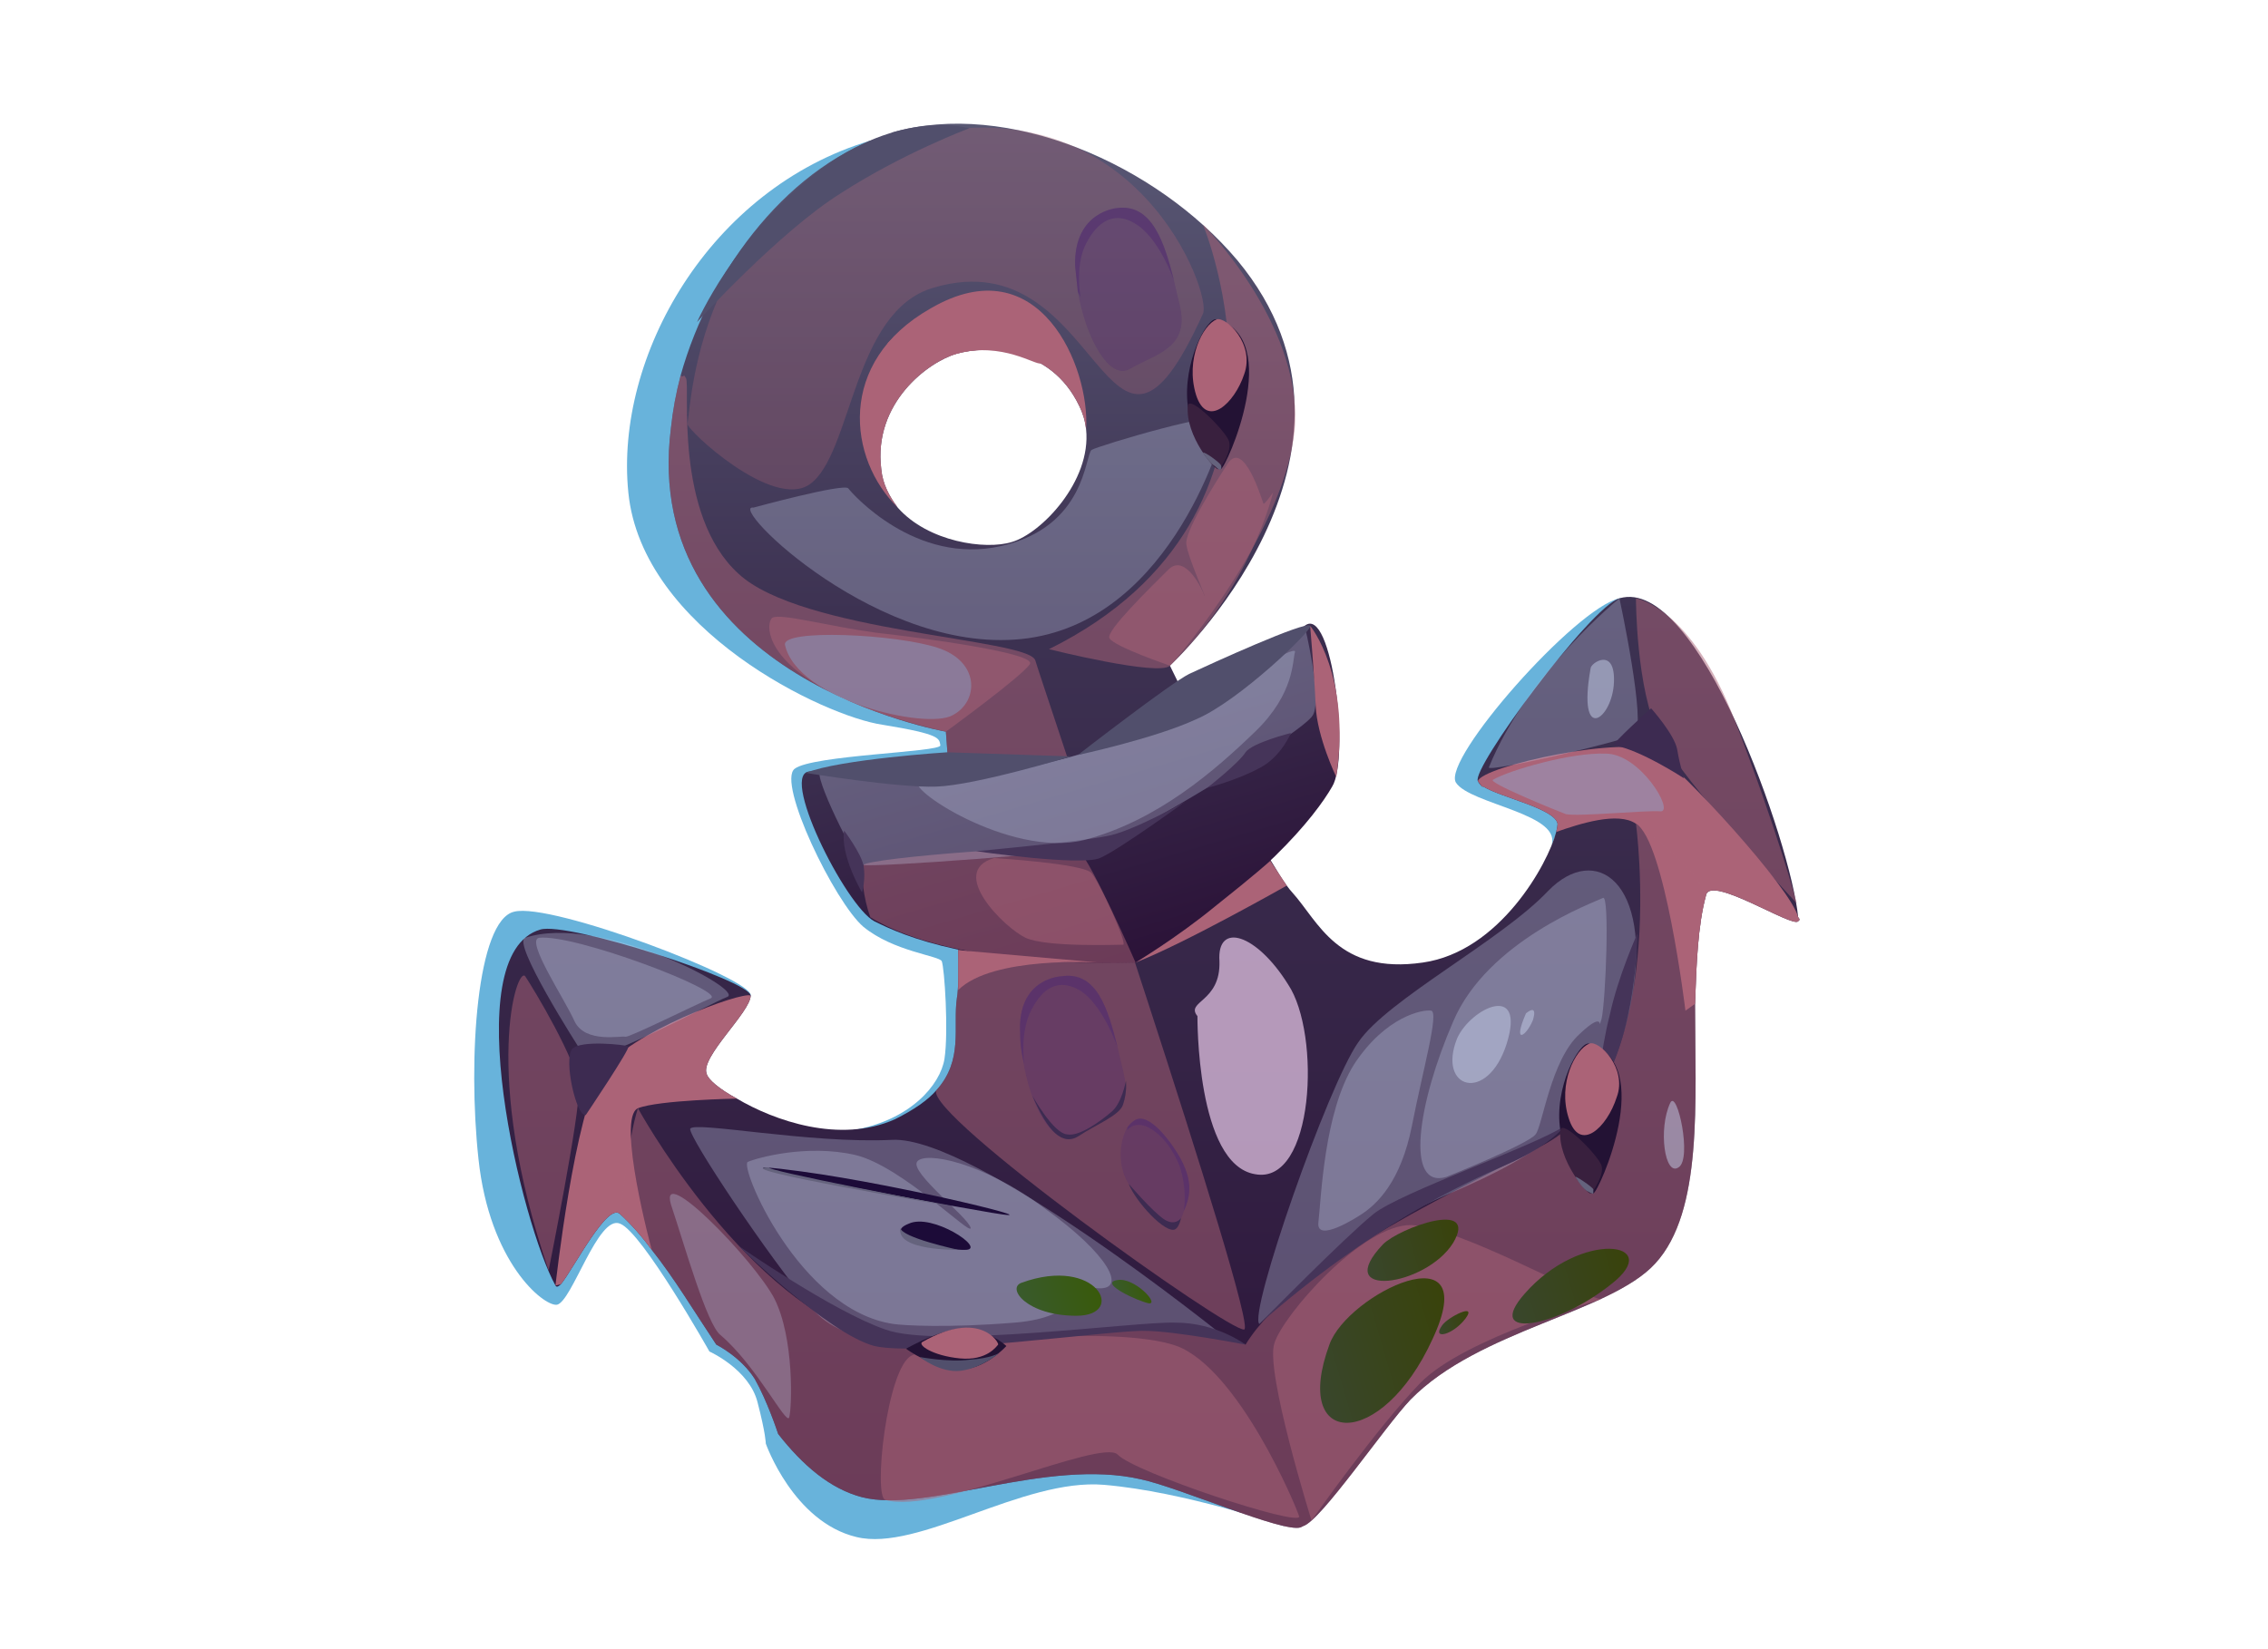 <svg width="110" height="80" viewBox="0 0 110 80" fill="none" xmlns="http://www.w3.org/2000/svg">
<path d="M75.211 41.092C75.945 39.492 71.278 39.025 70.611 37.958C69.944 36.825 76.411 29.491 78.545 29.024C80.678 28.624 75.211 41.092 75.211 41.092Z" fill="#68B3DB"/>
<path d="M42.209 6.823C34.408 9.156 29.808 17.29 30.475 23.891C31.141 30.558 40.009 34.758 42.809 35.158C45.676 35.625 45.542 35.825 45.609 36.158C45.609 36.492 39.409 36.625 38.542 37.292C37.675 37.958 40.475 43.759 41.876 44.959C43.342 46.159 45.542 46.359 45.676 46.626C45.809 46.959 46.009 50.026 45.809 51.359C45.609 52.626 44.142 54.36 41.342 54.826C38.542 55.293 33.608 53.226 33.475 52.493C33.408 51.826 36.208 49.093 36.408 48.292C36.542 47.492 26.741 43.759 24.941 44.225C23.141 44.626 22.674 51.293 23.207 56.226C23.741 61.227 26.341 63.36 27.008 63.294C27.741 63.16 29.008 58.893 30.075 59.36C31.141 59.76 34.408 65.561 34.408 65.561C34.408 65.561 36.342 66.427 36.742 68.027C37.142 69.561 37.142 70.028 37.142 70.028C37.142 70.028 38.475 73.828 41.542 74.561C44.542 75.295 49.609 71.694 53.543 72.028C57.477 72.361 62.277 74.028 62.277 74.028L49.943 32.225C49.943 32.225 39.542 29.824 37.209 24.091C34.875 18.424 42.209 6.823 42.209 6.823Z" fill="#68B3DB"/>
<path fill-rule="evenodd" clip-rule="evenodd" d="M87.212 44.492C87.257 44.537 87.279 44.581 87.279 44.626C87.234 44.67 87.212 44.692 87.212 44.692C86.945 45.026 82.945 42.425 82.745 43.425C82.345 44.892 82.278 46.759 82.212 48.693C82.212 53.426 82.612 58.76 80.278 61.294C78.078 63.694 71.744 64.494 68.411 67.894C67.144 69.227 64.077 73.761 63.21 74.028L63.077 74.094C62.21 74.361 57.21 72.161 55.343 71.761C50.743 70.694 44.942 73.428 41.809 72.628C40.275 72.228 38.942 71.094 37.742 69.561C37.675 69.361 37.208 67.961 36.608 66.894C35.941 65.827 34.741 65.227 34.741 65.227C33.675 63.627 32.675 61.96 31.608 60.627C31.119 59.96 30.608 59.382 30.074 58.893C29.474 58.293 27.808 61.56 27.207 62.294C27.074 62.427 26.985 62.449 26.941 62.36C25.341 59.493 22.074 46.292 26.207 45.092C27.541 44.692 36.342 47.559 36.408 48.292C36.408 49.093 33.941 51.293 34.275 52.093C34.341 52.359 34.875 52.826 35.741 53.293C37.542 54.36 40.742 55.493 43.409 54.293C44.342 53.826 45.009 53.36 45.409 52.893C46.742 51.426 46.209 49.826 46.409 48.426C46.742 46.626 45.876 35.492 45.876 35.492C45.876 35.492 31.008 32.891 32.541 20.757C32.63 19.913 32.786 19.068 33.008 18.224C34.475 12.956 38.408 7.889 43.209 6.489L43.275 6.423C48.876 4.822 56.076 7.956 60.01 12.623C67.811 22.024 56.743 32.291 56.743 32.291C56.743 32.291 61.41 41.959 62.677 43.292C63.944 44.692 64.877 47.292 69.011 46.692C72.744 46.159 75.078 41.892 75.478 40.359C75.522 40.181 75.544 40.047 75.544 39.959C75.411 39.225 72.811 38.692 71.944 38.158H71.878C71.789 38.069 71.722 37.981 71.677 37.892C71.344 37.292 77.145 29.424 78.545 29.024C82.345 27.891 86.879 40.959 87.212 44.492ZM52.676 20.824C52.632 20.424 52.52 20.046 52.343 19.69C50.943 16.757 47.809 16.757 46.409 17.157C45.009 17.557 42.342 19.557 42.742 22.757C42.809 23.491 43.142 24.091 43.542 24.624C45.009 26.291 47.809 26.691 49.076 26.291C50.476 25.891 52.943 23.357 52.676 20.824Z" fill="url(#paint0_linear_39_4422)"/>
<g style="mix-blend-mode:multiply">
<path d="M34.275 52.093C34.342 52.359 34.875 52.826 35.742 53.293C35.742 53.293 31.941 53.36 30.941 53.76C29.875 54.226 31.608 60.627 31.608 60.627C31.119 59.96 30.608 59.382 30.075 58.893C29.474 58.293 27.808 61.56 27.208 62.294L26.941 62.36C26.941 62.36 27.874 53.893 29.208 51.959C30.541 50.093 35.942 48.093 36.408 48.292C36.408 49.093 33.941 51.293 34.275 52.093Z" fill="#AB6377"/>
</g>
<g style="mix-blend-mode:multiply">
<path d="M87.212 44.492C87.257 44.537 87.279 44.581 87.279 44.626C87.234 44.67 87.212 44.692 87.212 44.692C86.946 45.026 82.945 42.425 82.745 43.425C82.345 44.892 82.278 46.759 82.212 48.693C81.945 48.892 81.745 49.026 81.745 49.026C81.745 49.026 80.745 40.759 79.345 39.959C78.478 39.358 76.611 39.959 75.478 40.358C75.522 40.181 75.545 40.047 75.545 39.959C75.411 39.225 72.811 38.692 71.944 38.158H71.878L71.678 37.892C71.878 37.158 78.945 35.625 80.278 36.492C81.545 37.292 86.879 43.092 87.212 44.492Z" fill="#AB6377"/>
</g>
<g style="mix-blend-mode:multiply" opacity="0.5">
<path d="M82.745 43.425C82.345 44.892 82.279 46.759 82.212 48.693C82.212 53.426 82.612 58.76 80.279 61.294C78.078 63.694 71.745 64.494 68.411 67.894C67.144 69.227 64.077 73.761 63.211 74.028L63.077 74.094C62.211 74.361 57.21 72.161 55.343 71.761C50.743 70.694 44.943 73.428 41.809 72.628C40.276 72.228 38.942 71.094 37.742 69.561C37.675 69.361 37.209 67.961 36.608 66.894C35.942 65.827 34.742 65.227 34.742 65.227C33.675 63.627 32.675 61.96 31.608 60.627C31.119 59.96 30.608 59.382 30.075 58.893C30.075 58.893 30.475 55.16 30.941 53.76C30.941 53.76 35.742 62.56 41.942 64.827C45.609 66.094 56.21 63.027 60.41 65.227C62.944 61.093 71.611 57.36 74.945 55.493C81.012 52.159 79.345 39.959 79.345 39.959C79.345 39.959 82.145 41.892 82.745 43.425Z" fill="#AB6377"/>
</g>
<g style="mix-blend-mode:multiply" opacity="0.5">
<path d="M60.344 64.494C59.61 64.627 44.876 54.093 45.409 52.893C46.743 51.426 46.209 49.826 46.409 48.426C46.743 46.626 45.876 35.492 45.876 35.492C45.876 35.492 31.008 32.891 32.542 20.757C32.63 19.913 32.786 19.068 33.008 18.224C33.275 18.357 33.075 18.023 33.275 18.357C33.475 18.757 32.675 24.957 35.809 27.824C38.875 30.691 49.81 30.958 50.21 32.025C50.276 32.358 61.077 64.294 60.344 64.494Z" fill="#AB6377"/>
</g>
<path d="M63.278 30.358C57.477 34.825 51.943 36.692 51.943 36.692C51.943 36.692 46.676 38.025 39.342 37.425C37.676 37.292 41.009 43.959 42.409 44.692C43.876 45.426 47.276 46.892 55.077 46.692C61.211 42.892 63.811 39.559 64.611 38.158C65.478 36.758 64.611 29.291 63.278 30.358Z" fill="url(#paint1_linear_39_4422)"/>
<g style="mix-blend-mode:multiply" opacity="0.5">
<path d="M50.876 31.491C50.876 31.491 56.21 32.825 56.743 32.291C57.276 31.758 62.477 25.557 62.81 20.624C63.077 15.623 58.343 10.89 58.343 10.89C58.343 10.89 64.21 24.891 50.876 31.491Z" fill="#AB6377"/>
</g>
<g style="mix-blend-mode:multiply">
<path d="M52.677 20.824C52.632 20.424 52.521 20.046 52.343 19.69C50.943 16.757 47.81 16.757 46.41 17.157C45.01 17.557 42.343 19.557 42.743 22.757C42.809 23.491 43.143 24.091 43.543 24.624C41.143 22.291 40.543 17.557 45.143 14.957C50.41 11.89 52.877 17.823 52.677 20.824Z" fill="#AB6377"/>
</g>
<g style="mix-blend-mode:soft-light" opacity="0.3">
<path d="M72.211 37.225C72.145 37.492 78.745 35.958 79.279 35.625C79.879 35.225 78.545 29.024 78.545 29.024C78.545 29.024 74.078 32.625 72.211 37.225Z" fill="#C5CFEA"/>
</g>
<g style="mix-blend-mode:soft-light" opacity="0.3">
<path d="M25.474 45.492C24.807 45.692 27.94 50.626 28.34 51.226C28.807 51.759 34.408 48.693 35.274 48.359C36.141 48.026 29.074 44.292 25.474 45.492Z" fill="#C5CFEA"/>
</g>
<g style="mix-blend-mode:multiply" opacity="0.3">
<path d="M33.342 20.557C33.275 20.824 37.475 24.757 39.275 23.491C41.342 22.024 41.342 15.09 45.276 13.957C53.543 11.49 53.61 25.691 58.343 15.223C58.81 14.29 55.143 4.156 44.542 6.556C33.942 8.889 33.542 19.424 33.342 20.557Z" fill="#AB6377"/>
</g>
<g style="mix-blend-mode:soft-light" opacity="0.3">
<path d="M36.542 24.624C35.208 24.424 42.742 31.958 49.876 30.958C56.943 29.958 59.41 20.89 59.477 20.357C59.477 19.757 53.276 21.624 52.943 21.824C52.61 22.09 52.676 25.557 48.543 26.491C44.409 27.424 41.342 23.957 41.142 23.691C40.942 23.424 36.542 24.624 36.542 24.624Z" fill="#C5CFEA"/>
</g>
<g style="mix-blend-mode:soft-light" opacity="0.3">
<path d="M61.078 64.227C60.544 63.694 64.411 52.626 65.878 50.559C67.278 48.492 72.812 45.626 75.079 43.225C77.412 40.825 80.146 42.825 79.145 48.426C78.145 53.96 74.879 55.96 70.011 58.026C65.144 60.16 61.078 64.227 61.078 64.227Z" fill="#C5CFEA"/>
</g>
<g style="mix-blend-mode:soft-light" opacity="0.3">
<path d="M39.408 63.494C37.208 60.894 33.408 55.16 33.474 54.76C33.608 54.36 39.275 55.493 43.275 55.293C47.276 55.093 59.276 64.76 59.276 64.76C59.276 64.76 54.409 64.16 49.276 64.827C44.075 65.494 40.875 65.227 39.408 63.494Z" fill="#C5CFEA"/>
</g>
<g style="mix-blend-mode:multiply" opacity="0.5">
<path d="M26.608 61.627C26.608 61.627 28.141 54.026 28.075 52.76C28.008 51.493 25.875 47.959 25.474 47.359C25.074 46.826 23.341 52.026 26.608 61.627Z" fill="#AB6377"/>
</g>
<g style="mix-blend-mode:multiply" opacity="0.5">
<path d="M87.146 43.825C87.146 43.825 81.679 37.958 80.479 35.692C79.345 33.425 79.345 29.024 79.345 29.024C79.345 29.024 82.012 29.424 84.146 34.958C86.279 40.492 87.146 43.825 87.146 43.825Z" fill="#AB6377"/>
</g>
<g style="mix-blend-mode:multiply" opacity="0.5">
<path d="M42.209 44.492C41.875 43.559 41.742 42.359 41.875 41.959C42.075 41.625 51.809 40.825 52.343 41.292C52.943 41.825 55.076 46.692 55.076 46.692C55.076 46.692 46.409 47.092 42.209 44.492Z" fill="#AB6377"/>
</g>
<g style="mix-blend-mode:soft-light" opacity="0.3">
<path d="M39.808 37.425C39.342 37.425 41.542 41.892 41.875 41.959C42.209 42.092 52.343 41.359 53.409 41.025C54.476 40.759 63.21 35.558 63.677 34.691C64.144 33.891 63.277 30.358 63.277 30.358C63.277 30.358 56.61 35.358 52.276 36.625C47.942 37.892 39.808 37.425 39.808 37.425Z" fill="#C5CFEA"/>
</g>
<g style="mix-blend-mode:multiply" opacity="0.5">
<path d="M42.943 72.761C42.343 72.628 43.01 66.361 44.21 65.76C45.41 65.16 54.077 64.227 57.077 65.294C60.078 66.427 62.878 73.094 63.011 73.561C63.078 74.094 55.01 71.428 54.21 70.561C53.41 69.761 45.41 73.495 42.943 72.761Z" fill="#AB6377"/>
</g>
<g style="mix-blend-mode:multiply" opacity="0.5">
<path d="M45.876 35.492C45.876 35.492 49.543 32.825 49.943 32.225C50.343 31.691 44.876 30.958 42.476 30.691C40.075 30.358 37.942 29.758 37.475 29.958C37.075 30.158 36.675 33.358 45.876 35.492Z" fill="#AB6377"/>
</g>
<path d="M35.808 60.427C35.808 60.427 40.408 63.627 42.942 64.494C45.475 65.427 55.076 64.094 57.01 64.16C59.01 64.16 60.41 65.227 60.41 65.227C60.41 65.227 56.943 64.56 55.543 64.56C54.143 64.494 44.675 65.827 42.409 65.294C40.142 64.694 35.808 60.427 35.808 60.427Z" fill="#453459"/>
<path d="M61.077 64.227C61.077 64.227 65.211 60.027 66.611 58.893C67.944 57.827 74.345 55.626 75.878 54.626C75.878 54.626 75.212 55.56 73.078 56.493C70.945 57.426 66.544 59.427 61.077 64.227Z" fill="#453459"/>
<path d="M77.478 53.026C77.478 53.026 77.611 51.026 78.078 49.226C78.478 47.359 79.412 45.292 79.412 45.292C79.412 45.292 79.412 50.226 77.478 53.026Z" fill="#453459"/>
<path d="M78.279 36.158C78.145 36.092 80.079 34.358 80.079 34.358C80.079 34.358 81.212 35.625 81.346 36.358C81.479 37.158 81.679 37.758 81.679 37.758C81.679 37.758 79.545 36.358 78.279 36.158Z" fill="#3D2B51"/>
<path d="M28.408 54.093C27.941 54.16 27.341 51.426 27.741 50.893C28.141 50.426 30.408 50.693 30.474 50.759C30.608 50.826 28.408 54.093 28.408 54.093Z" fill="#3D2B51"/>
<path d="M40.942 40.292C40.942 40.292 41.742 41.359 41.875 41.959C42.009 42.625 41.809 43.292 41.809 43.292C41.809 43.292 40.742 41.492 40.942 40.292Z" fill="#453459"/>
<path d="M47.342 41.292C47.342 41.292 52.409 40.825 53.676 40.559C54.876 40.358 57.476 38.892 57.476 38.892C57.476 38.892 54.276 41.225 53.343 41.625C52.409 42.025 47.342 41.292 47.342 41.292Z" fill="#453459"/>
<g style="mix-blend-mode:multiply" opacity="0.5">
<path d="M77.678 63.027C76.811 62.96 70.878 59.56 68.478 59.427C66.077 59.36 62.21 63.827 61.81 65.16C61.344 66.494 63.611 73.761 63.611 73.761C63.611 73.761 66.744 69.294 68.878 67.094C71.011 64.894 77.678 63.027 77.678 63.027Z" fill="#AB6377"/>
</g>
<path d="M77.078 50.626C76.612 50.493 75.345 52.76 75.678 54.826C75.945 56.893 77.012 57.96 77.278 57.893C77.545 57.827 80.345 51.559 77.078 50.626Z" fill="#231234"/>
<g style="mix-blend-mode:multiply">
<path d="M77.079 50.626C76.412 50.893 75.545 52.559 76.078 54.226C76.612 55.96 77.945 54.693 78.412 53.226C78.945 51.826 77.545 50.426 77.079 50.626Z" fill="#AB6377"/>
</g>
<path d="M75.677 54.826C75.744 54.226 77.611 56.16 77.678 56.56C77.811 56.96 77.278 57.827 77.144 57.893C77.011 57.96 75.544 56.293 75.677 54.826Z" fill="#39203E"/>
<path d="M76.412 57.093C76.412 57.026 77.212 57.56 77.278 57.693C77.278 57.76 77.278 57.893 77.278 57.893C77.278 57.893 77.278 57.96 76.945 57.76C76.678 57.56 76.412 57.093 76.412 57.093Z" fill="#65637D"/>
<path d="M59.01 15.49C58.543 15.357 57.343 17.623 57.61 19.69C57.877 21.757 59.01 22.89 59.21 22.757C59.477 22.69 62.277 16.423 59.01 15.49Z" fill="#231234"/>
<g style="mix-blend-mode:multiply">
<path d="M59.01 15.49C58.343 15.757 57.477 17.423 58.01 19.157C58.543 20.824 59.877 19.557 60.343 18.157C60.877 16.69 59.477 15.357 59.01 15.49Z" fill="#AB6377"/>
</g>
<path d="M57.611 19.69C57.677 19.09 59.544 21.024 59.611 21.424C59.744 21.824 59.277 22.691 59.077 22.757C58.944 22.824 57.477 21.157 57.611 19.69Z" fill="#39203E"/>
<path d="M58.343 21.957C58.41 21.89 59.143 22.424 59.21 22.557C59.277 22.69 59.21 22.757 59.21 22.757C59.21 22.757 59.21 22.89 58.943 22.624C58.61 22.424 58.343 21.957 58.343 21.957Z" fill="#65637D"/>
<g style="mix-blend-mode:multiply" opacity="0.3">
<path d="M49.61 51.359C49.943 53.626 51.076 55.693 52.143 55.093C53.343 54.426 55.01 54.093 54.477 51.959C54.388 51.604 54.299 51.226 54.21 50.826C53.743 48.959 53.21 47.092 51.476 47.359C51.476 47.359 49.343 47.426 49.476 50.093C49.476 50.537 49.521 50.959 49.61 51.359Z" fill="#4F2A6F"/>
</g>
<g style="mix-blend-mode:multiply" opacity="0.5">
<path d="M49.61 51.359L49.676 51.626C49.676 51.626 49.476 50.226 49.943 49.159C50.41 48.159 51.143 47.359 52.343 48.026C53.477 48.693 54.21 50.826 54.21 50.826C53.743 48.959 53.21 47.092 51.476 47.359C51.476 47.359 49.343 47.426 49.476 50.093C49.476 50.537 49.521 50.959 49.61 51.359Z" fill="#4F2A6F"/>
</g>
<g style="mix-blend-mode:multiply" opacity="0.3">
<path d="M52.276 14.156C52.676 16.423 53.81 18.49 54.81 17.89C56.077 17.157 57.744 16.89 57.21 14.757C57.121 14.401 57.032 14.023 56.944 13.623C56.477 11.756 55.877 9.89 54.21 10.089C54.21 10.089 52.077 10.223 52.143 12.89C52.188 13.334 52.232 13.757 52.276 14.156Z" fill="#4F2A6F"/>
</g>
<g style="mix-blend-mode:multiply" opacity="0.5">
<path d="M52.276 14.156L52.41 14.423C52.41 14.423 52.143 13.023 52.61 11.956C53.077 10.956 53.877 10.156 55.01 10.823C56.21 11.49 56.944 13.623 56.944 13.623C56.477 11.756 55.877 9.89 54.21 10.089C54.21 10.089 52.077 10.223 52.143 12.89C52.188 13.334 52.232 13.757 52.276 14.156Z" fill="#4F2A6F"/>
</g>
<g style="mix-blend-mode:multiply" opacity="0.3">
<path d="M54.677 54.693C54.21 55.493 54.21 56.893 54.944 57.693C55.877 58.693 56.877 60.093 57.21 59.227C57.299 59.093 57.366 58.938 57.41 58.76C57.744 58.027 57.944 57.16 56.944 55.693C56.944 55.693 55.743 53.826 55.01 54.36C54.877 54.449 54.766 54.56 54.677 54.693Z" fill="#4F2A6F"/>
</g>
<g style="mix-blend-mode:multiply" opacity="0.5">
<path d="M54.677 54.693V54.826C54.677 54.826 54.943 54.426 55.544 54.626C56.077 54.826 56.744 55.426 57.21 56.56C57.61 57.76 57.41 58.76 57.41 58.76C57.744 58.027 57.944 57.16 56.944 55.693C56.944 55.693 55.743 53.826 55.01 54.36C54.877 54.449 54.766 54.56 54.677 54.693Z" fill="#4F2A6F"/>
</g>
<g style="mix-blend-mode:multiply" opacity="0.8">
<path d="M58.077 49.292C57.477 48.559 59.211 48.626 59.144 46.626C59.011 44.692 60.944 45.292 62.477 47.759C64.078 50.159 63.744 57.493 60.877 56.96C58.011 56.493 58.077 49.292 58.077 49.292Z" fill="#D4B6D7"/>
</g>
<g style="mix-blend-mode:multiply">
<path d="M64.811 37.692C64.811 37.692 63.877 35.758 63.811 34.225C63.744 32.691 63.544 30.358 63.544 30.358C63.544 30.358 65.544 32.758 64.811 37.692Z" fill="#AB6377"/>
</g>
<g style="mix-blend-mode:soft-light" opacity="0.3">
<path d="M70.144 57.093C68.144 57.693 68.744 53.56 70.478 49.559C72.144 45.626 77.345 43.759 77.745 43.559C78.078 43.359 77.878 48.559 77.678 49.426C77.411 50.226 78.011 48.826 76.611 50.159C75.211 51.426 74.811 54.626 74.478 55.026C74.144 55.493 70.144 57.093 70.144 57.093Z" fill="#C5CFEA"/>
</g>
<g style="mix-blend-mode:soft-light" opacity="0.3">
<path d="M65.944 58.96C66.81 58.427 67.944 57.293 68.477 54.626C69.011 51.893 69.811 49.093 69.411 49.026C69.011 48.959 67.21 49.293 65.677 51.626C64.21 53.96 64.077 58.16 63.944 59.293C63.81 60.36 65.944 58.96 65.944 58.96Z" fill="#C5CFEA"/>
</g>
<g style="mix-blend-mode:soft-light" opacity="0.3">
<path d="M43.343 64.227C43.81 64.294 45.943 64.427 49.21 64.16C52.477 63.894 51.877 62.36 53.277 62.494C54.677 62.56 53.744 60.827 50.677 58.627C47.676 56.36 44.81 55.826 44.476 56.36C44.143 56.893 46.943 59.027 47.077 59.56C47.143 60.027 43.743 56.56 41.476 56.026C39.143 55.493 36.742 56.16 36.276 56.36C35.809 56.493 38.742 63.56 43.343 64.227Z" fill="#C5CFEA"/>
</g>
<g style="mix-blend-mode:soft-light" opacity="0.3">
<path d="M26.141 45.492C25.474 45.626 27.408 48.492 27.874 49.559C28.408 50.626 30.141 50.226 30.341 50.293C30.608 50.293 33.675 48.759 34.475 48.426C35.208 48.092 27.874 45.292 26.141 45.492Z" fill="#C5CFEA"/>
</g>
<g style="mix-blend-mode:soft-light" opacity="0.3">
<path d="M34.941 64.76C34.275 64.227 33.208 60.427 32.541 58.427C31.941 56.36 36.541 61.093 37.541 62.96C38.541 64.894 38.408 68.361 38.275 68.761C38.142 69.161 36.675 66.227 34.941 64.76Z" fill="#C5CFEA"/>
</g>
<g style="mix-blend-mode:multiply">
<path d="M62.41 42.959C62.41 42.959 57.476 45.759 55.076 46.692C55.076 46.692 57.076 45.492 58.943 43.959C60.877 42.425 61.61 41.759 61.61 41.759L62.41 42.959Z" fill="#AB6377"/>
</g>
<g style="mix-blend-mode:multiply">
<path d="M46.476 48.026C48.143 46.359 53.277 46.692 53.277 46.692L46.476 46.092V48.026Z" fill="#AB6377"/>
</g>
<path d="M58.544 38.225C58.544 38.225 60.077 37.025 60.41 36.492C60.744 36.025 62.61 35.558 62.61 35.558C62.61 35.558 62.144 36.692 61.144 37.225C60.077 37.825 58.544 38.225 58.544 38.225Z" fill="#453459"/>
<g style="mix-blend-mode:multiply" opacity="0.5">
<path d="M48.21 41.625C45.943 42.292 48.743 45.026 49.743 45.492C50.743 45.959 54.277 45.826 54.477 45.826C54.677 45.759 53.343 42.825 52.943 42.359C52.61 41.892 48.21 41.625 48.21 41.625Z" fill="#AB6377"/>
</g>
<g style="mix-blend-mode:multiply" opacity="0.5">
<path d="M56.743 32.291C56.743 32.291 54.01 31.358 53.81 30.958C53.61 30.625 55.81 28.491 56.676 27.624C57.477 26.824 58.343 28.624 58.41 28.891C58.543 29.091 57.61 27.024 57.543 26.424C57.41 25.891 58.81 23.624 59.543 22.491C60.343 21.29 61.21 24.291 61.277 24.424C61.277 24.557 61.744 23.891 61.744 23.891C61.744 23.891 60.677 28.491 56.743 32.291Z" fill="#AB6377"/>
</g>
<g style="mix-blend-mode:soft-light" opacity="0.3">
<path d="M44.609 37.892C43.676 38.092 48.943 41.625 52.543 40.759C56.143 39.825 58.943 37.358 60.877 35.492C62.81 33.625 62.677 32.025 62.81 31.625C62.877 31.225 59.743 33.158 55.143 35.492C50.476 37.758 44.609 37.892 44.609 37.892Z" fill="#C5CFEA"/>
</g>
<g style="mix-blend-mode:multiply">
<path d="M43.076 16.623C41.809 19.09 42.41 20.024 42.543 20.224C42.676 20.357 44.143 17.757 46.41 17.157C48.61 16.557 50.277 17.757 50.477 17.623C50.677 17.557 49.943 13.957 47.61 14.156C45.343 14.423 43.076 16.623 43.076 16.623Z" fill="#AB6377"/>
</g>
<g style="mix-blend-mode:soft-light" opacity="0.3">
<path d="M72.411 37.825C72.144 37.958 75.411 39.292 75.945 39.492C76.545 39.625 79.878 39.292 80.545 39.358C81.212 39.358 79.545 36.558 77.878 36.558C76.211 36.492 73.211 37.358 72.411 37.825Z" fill="#81CEFF"/>
</g>
<g style="mix-blend-mode:soft-light" opacity="0.3">
<path d="M38.075 31.291C37.875 30.491 43.475 30.758 45.476 31.424C47.542 32.091 47.476 34.025 46.209 34.691C44.942 35.425 38.675 33.958 38.075 31.291Z" fill="#81CEFF"/>
</g>
<path d="M64.477 65.227C62.611 70.294 67.011 70.361 69.478 64.96C72.011 59.56 65.344 62.76 64.477 65.227Z" fill="url(#paint2_linear_39_4422)"/>
<path d="M69.944 64.294C69.411 65.027 70.478 64.76 71.078 63.96C71.678 63.16 70.211 63.894 69.944 64.294Z" fill="url(#paint3_linear_39_4422)"/>
<path d="M73.945 62.76C71.945 65.027 75.478 64.427 78.145 62.294C80.812 60.227 76.678 59.627 73.945 62.76Z" fill="url(#paint4_linear_39_4422)"/>
<path d="M67.077 60.36C64.544 63.027 69.144 62.427 70.478 60.293C71.744 58.16 67.877 59.56 67.077 60.36Z" fill="url(#paint5_linear_39_4422)"/>
<path d="M54.209 62.094C53.209 62.227 55.276 63.16 55.743 63.227C56.209 63.227 55.009 61.96 54.209 62.094Z" fill="url(#paint6_linear_39_4422)"/>
<path d="M49.542 62.227C48.809 62.494 49.809 63.827 52.209 63.827C54.676 63.827 53.209 60.894 49.542 62.227Z" fill="url(#paint7_linear_39_4422)"/>
<path d="M43.942 65.427C43.942 65.427 46.143 64.16 47.209 64.494C48.276 64.76 48.809 65.294 48.809 65.294C48.809 65.294 47.743 66.494 46.476 66.427C45.209 66.361 43.942 65.427 43.942 65.427Z" fill="#231234"/>
<path d="M44.609 65.827C44.609 65.827 46.01 66.094 47.01 65.96C48.076 65.894 48.476 65.627 48.476 65.627C48.476 65.627 47.61 66.361 46.609 66.494C45.609 66.627 44.609 65.827 44.609 65.827Z" fill="#514F6C"/>
<g style="mix-blend-mode:multiply">
<path d="M44.743 65.094C44.476 65.227 45.209 65.76 46.543 65.894C47.876 66.027 48.343 65.294 48.41 65.227C48.476 65.16 47.543 63.494 44.743 65.094Z" fill="#AB6377"/>
</g>
<path d="M39.076 37.492C40.742 36.825 45.943 36.492 45.943 36.492L51.943 36.692C51.943 36.692 47.343 38.092 45.41 38.158C43.543 38.225 39.076 37.492 39.076 37.492Z" fill="#514F6C"/>
<path d="M52.276 36.625C52.276 36.625 56.743 33.158 57.677 32.691C58.677 32.225 63.344 30.091 63.544 30.358C63.677 30.558 60.077 34.025 58.01 34.892C56.01 35.825 52.276 36.625 52.276 36.625Z" fill="#514F6C"/>
<path d="M33.808 15.623C33.808 15.623 37.808 11.223 40.808 9.356C43.808 7.423 47.009 6.223 47.009 6.223C47.009 6.223 43.675 5.223 39.608 8.356C35.608 11.49 33.808 15.623 33.808 15.623Z" fill="#514F6C"/>
<path d="M44.075 59.36C42.542 59.96 45.942 60.694 46.876 60.627C47.809 60.56 45.209 58.827 44.075 59.36Z" fill="#1C0B38"/>
<path d="M43.676 59.56C43.676 60.027 46.476 60.627 46.476 60.627C46.476 60.627 43.409 60.693 43.676 59.56Z" fill="#65637D"/>
<path d="M38.876 56.827C32.409 55.96 44.543 58.227 48.077 58.827C51.61 59.427 43.809 57.493 38.876 56.827Z" fill="#1C0B38"/>
<path d="M37.342 56.626C36.608 56.693 46.409 58.56 46.409 58.56C46.409 58.56 34.875 56.626 37.342 56.626Z" fill="#65637D"/>
<g style="mix-blend-mode:soft-light" opacity="0.5">
<path d="M81.012 53.493C80.412 54.76 80.745 57.093 81.412 56.627C82.079 56.227 81.345 52.826 81.012 53.493Z" fill="#C5CFEA"/>
</g>
<g style="mix-blend-mode:soft-light" opacity="0.5">
<path d="M70.677 50.359C69.677 52.826 72.144 53.56 73.077 50.626C74.011 47.626 71.344 48.893 70.677 50.359Z" fill="#C5CFEA"/>
</g>
<g style="mix-blend-mode:soft-light" opacity="0.5">
<path d="M74.011 49.159C73.344 50.693 74.011 50.293 74.344 49.493C74.611 48.626 74.011 49.159 74.011 49.159Z" fill="#C5CFEA"/>
</g>
<g style="mix-blend-mode:soft-light" opacity="0.5">
<path d="M77.145 32.425C76.478 36.158 78.212 34.892 78.278 33.091C78.345 31.358 77.145 32.158 77.145 32.425Z" fill="#C5CFEA"/>
</g>
<path d="M54.743 57.426C54.743 57.426 55.877 58.76 56.477 59.16C57.01 59.493 57.277 59.093 57.277 59.093C57.277 59.093 57.21 59.493 57.01 59.627C56.543 59.893 55.077 58.293 54.743 57.426Z" fill="#3D2B51"/>
<path d="M50.076 53.16C50.076 53.16 51.076 54.96 51.742 55.026C52.343 55.16 53.409 54.36 53.876 53.96C54.409 53.56 54.609 52.426 54.609 52.426C54.609 52.426 54.676 52.96 54.476 53.56C54.343 54.093 53.143 54.56 52.343 55.093C51.542 55.626 50.809 54.893 50.076 53.16Z" fill="#3D2B51"/>
<defs>
<linearGradient id="paint0_linear_39_4422" x1="18.953" y1="79.55" x2="18.953" y2="-3.924" gradientUnits="userSpaceOnUse">
<stop stop-color="#2A1036"/>
<stop offset="0.597" stop-color="#3D3252"/>
<stop offset="1" stop-color="#656883"/>
</linearGradient>
<linearGradient id="paint1_linear_39_4422" x1="52.142" y1="48.658" x2="47.515" y2="32.941" gradientUnits="userSpaceOnUse">
<stop stop-color="#2A1036"/>
<stop offset="1" stop-color="#3D3252"/>
</linearGradient>
<linearGradient id="paint2_linear_39_4422" x1="62.832" y1="63.73" x2="69.737" y2="61.697" gradientUnits="userSpaceOnUse">
<stop stop-color="#39462C"/>
<stop offset="1" stop-color="#39430B"/>
</linearGradient>
<linearGradient id="paint3_linear_39_4422" x1="69.599" y1="64.023" x2="71.188" y2="63.556" gradientUnits="userSpaceOnUse">
<stop stop-color="#39462C"/>
<stop offset="1" stop-color="#39430B"/>
</linearGradient>
<linearGradient id="paint4_linear_39_4422" x1="72.822" y1="61.967" x2="78.758" y2="60.22" gradientUnits="userSpaceOnUse">
<stop stop-color="#39462C"/>
<stop offset="1" stop-color="#39430B"/>
</linearGradient>
<linearGradient id="paint5_linear_39_4422" x1="65.917" y1="60.276" x2="70.524" y2="58.921" gradientUnits="userSpaceOnUse">
<stop stop-color="#39462C"/>
<stop offset="1" stop-color="#39430B"/>
</linearGradient>
<linearGradient id="paint6_linear_39_4422" x1="53.889" y1="62.136" x2="55.419" y2="61.686" gradientUnits="userSpaceOnUse">
<stop stop-color="#395A2C"/>
<stop offset="1" stop-color="#395A0B"/>
</linearGradient>
<linearGradient id="paint7_linear_39_4422" x1="49.247" y1="62.309" x2="52.913" y2="61.229" gradientUnits="userSpaceOnUse">
<stop stop-color="#395A2C"/>
<stop offset="1" stop-color="#395A0B"/>
</linearGradient>
</defs>
</svg>

